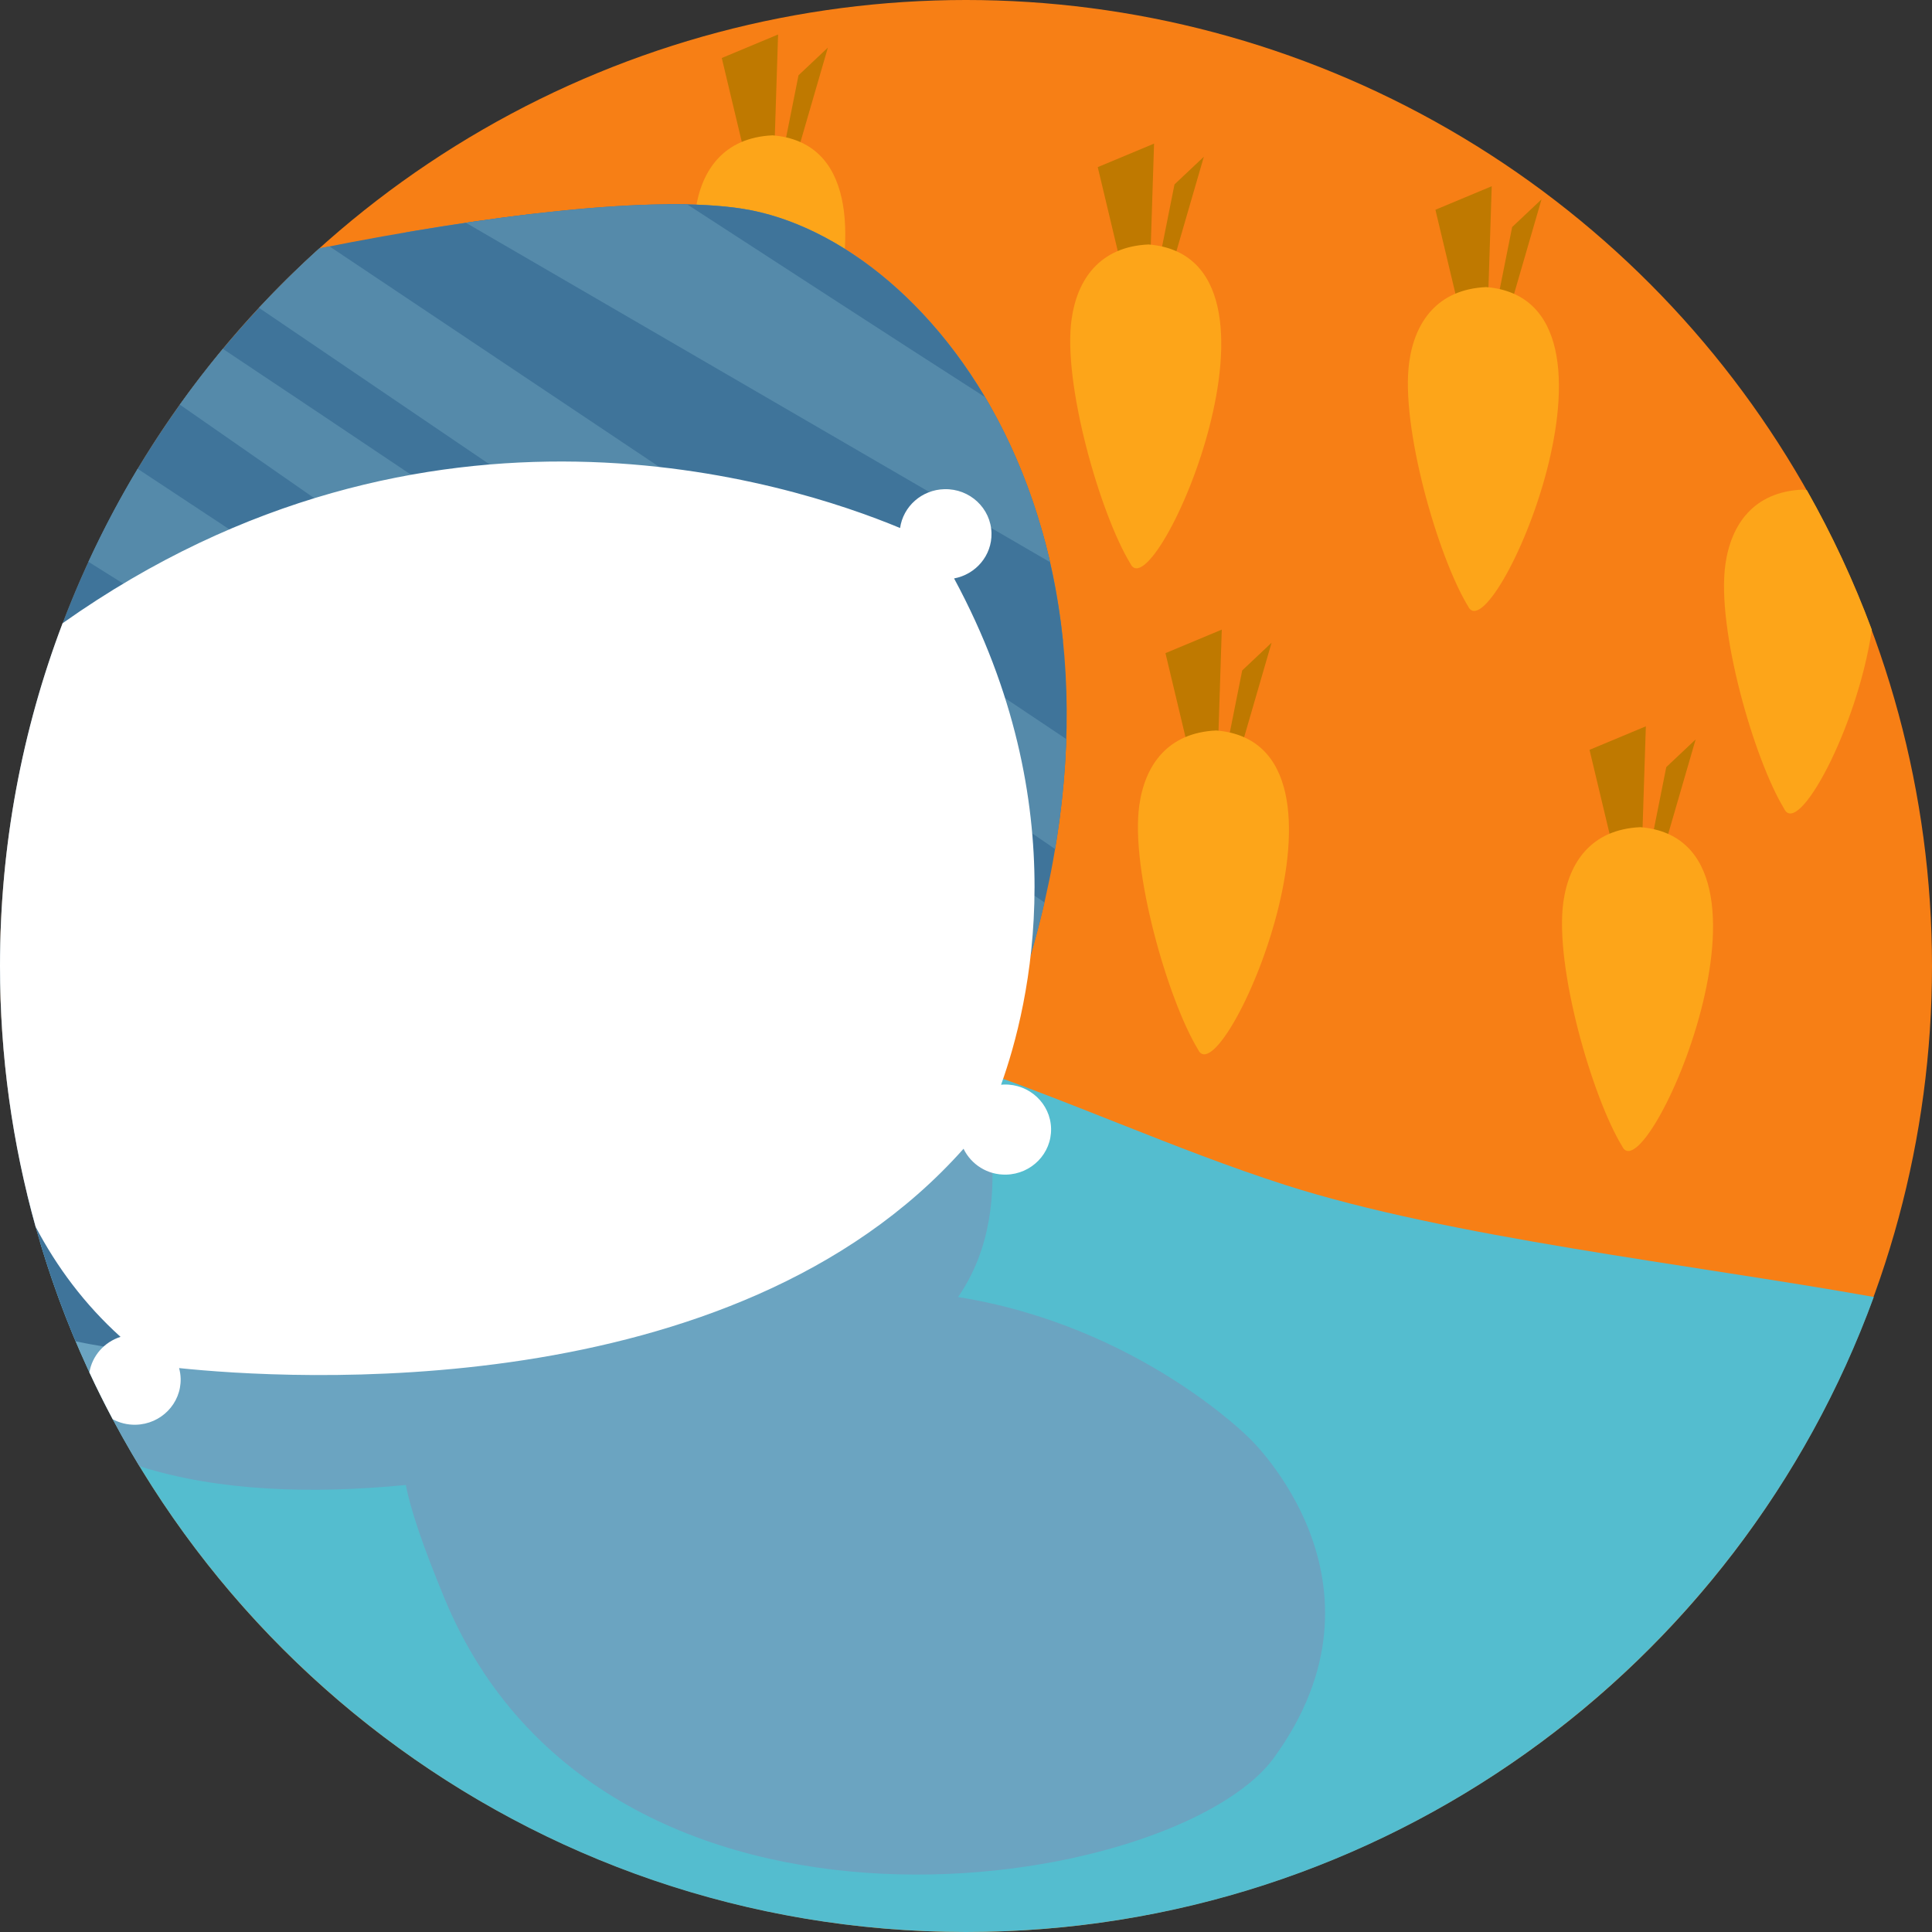<?xml version="1.0" encoding="utf-8"?>
<!-- Generator: Adobe Illustrator 24.2.3, SVG Export Plug-In . SVG Version: 6.00 Build 0)  -->
<svg version="1.1" xmlns="http://www.w3.org/2000/svg" xmlns:xlink="http://www.w3.org/1999/xlink" x="0px" y="0px"
	 viewBox="0 0 914.446 914.446" enable-background="new 0 0 914.446 914.446" xml:space="preserve">
<rect x="0" y="0" width="914.446" height="914.446" fill="#333333" stroke="none"/>
<g id="neposenkello_x5F_bed_x5F_closeup_x5F_bg">
	<circle fill="#F77F15" cx="457.223" cy="457.223" r="457.223"/>
	<g>
		<g>
			<path id="XMLID_2015_" fill="#BF7900" d="M544.384,125.38l1.849-57.406l-26.652,11.13l11.584,48.543
				c0.34-0.125,0.677-0.262,1.02-0.375C532.185,127.273,538.007,125.669,544.384,125.38z"/>
			<path id="XMLID_2014_" fill="#BF7900" d="M554.597,126.545l15.202-52.359l-13.894,13.096l-7.607,38.11
				C550.493,125.506,552.54,125.883,554.597,126.545z"/>
			<path id="XMLID_1615_" fill="#FDA519" d="M507.206,151.056c-4.316,30.583,13.63,92.406,27.76,115.604
				c11.037,23.956,85.638-144.691,8.644-150.951C520.545,116.758,509.864,132.218,507.206,151.056z"/>
		</g>
		<g>
			<path id="XMLID_1549_" fill="#BF7900" d="M366.432,73.729l1.849-57.406l-26.652,11.13l11.584,48.543
				c0.34-0.125,0.677-0.262,1.02-0.375C354.233,75.622,360.055,74.018,366.432,73.729z"/>
			<path id="XMLID_1548_" fill="#BF7900" d="M376.645,74.894l15.202-52.359l-13.894,13.096l-7.607,38.11
				C372.54,73.855,374.587,74.232,376.645,74.894z"/>
			<path id="XMLID_1547_" fill="#FDA519" d="M329.254,99.405c-4.316,30.583,13.63,92.406,27.76,115.604
				c11.037,23.956,85.638-144.691,8.644-150.951C342.593,65.107,331.912,80.567,329.254,99.405z"/>
		</g>
		<g>
			<path id="XMLID_1618_" fill="#BF7900" d="M704.206,145.555l1.849-57.406l-26.652,11.13l11.584,48.543
				c0.34-0.125,0.677-0.262,1.02-0.375C692.007,147.448,697.829,145.844,704.206,145.555z"/>
			<path id="XMLID_1617_" fill="#BF7900" d="M714.419,146.72l15.202-52.359l-13.894,13.096l-7.607,38.11
				C710.315,145.68,712.362,146.057,714.419,146.72z"/>
			<path id="XMLID_1616_" fill="#FDA519" d="M667.028,171.231c-4.316,30.583,13.63,92.406,27.76,115.604
				c11.037,23.956,85.638-144.691,8.644-150.951C680.367,136.933,669.686,152.393,667.028,171.231z"/>
		</g>
		<path fill="#FDA519" d="M885.972,298.058c-8.525-22.955-18.84-45.038-30.776-66.082c-0.7-0.088-1.409-0.166-2.135-0.225
			c-23.065,1.049-33.746,16.509-36.404,35.347c-4.316,30.583,13.63,92.406,27.76,115.604
			C850.873,396.718,879.088,344.805,885.972,298.058z"/>
		<g>
			<path id="XMLID_1624_" fill="#BF7900" d="M777.153,401.183l1.849-57.406l-26.652,11.13l11.584,48.543
				c0.34-0.125,0.677-0.262,1.02-0.375C764.954,403.076,770.776,401.472,777.153,401.183z"/>
			<path id="XMLID_1623_" fill="#BF7900" d="M787.366,402.348l15.202-52.359l-13.894,13.096l-7.607,38.11
				c1.301,0.075,2.582,0.226,3.797,0.484C785.708,401.858,786.54,402.091,787.366,402.348z"/>
			<path id="XMLID_1622_" fill="#FDA519" d="M739.975,426.859c-4.316,30.583,13.63,92.406,27.76,115.604
				c11.037,23.956,85.638-144.691,8.644-150.951C753.314,392.561,742.633,408.021,739.975,426.859z"/>
		</g>
		<g>
			<path id="XMLID_1627_" fill="#BF7900" d="M576.435,355.416l1.849-57.406l-26.652,11.13l11.584,48.543
				c0.34-0.125,0.677-0.262,1.02-0.375C564.236,357.309,570.058,355.705,576.435,355.416z"/>
			<path id="XMLID_1626_" fill="#BF7900" d="M586.648,356.581l15.202-52.359l-13.894,13.096l-7.607,38.11
				C582.544,355.541,584.591,355.918,586.648,356.581z"/>
			<path id="XMLID_1625_" fill="#FDA519" d="M539.257,381.092c-4.316,30.583,13.63,92.406,27.76,115.604
				c11.037,23.956,85.638-144.691,8.644-150.951C552.596,346.794,541.915,362.254,539.257,381.092z"/>
		</g>
	</g>
	<path fill="#558AAA" d="M351.469,98.81c-9.998-1.574-22.08-2.238-35.78-2.117l152.737,95.048
		C437.734,137.928,392.421,105.258,351.469,98.81z"/>
	<path fill="#558AAA" d="M493.186,251.158c-84.79-53.038-173.684-108.379-241.423-149.908c-18.931,2.226-39.046,5.191-59.729,8.728
		L503.156,303.59C501.252,285.005,497.837,267.504,493.186,251.158z"/>
	<circle fill="none" cx="457.223" cy="457.223" r="457.223"/>
	<path fill="#54BDCF" d="M457.223,914.446c197.486,0,365.727-125.206,429.678-300.567c-86.699-15.515-201.051-28.161-278.658-53.039
		c-104.626-33.539-208.564-97.206-316.185-75.089c-22.852,4.696-44.721,13.189-66.463,21.645
		C156.7,534.189,87.804,560.981,18.909,587.773C75.091,776.682,250.069,914.446,457.223,914.446z"/>
	<path fill="#6BA4C1" d="M591.347,680.716c0,0-52.396-53.15-137.892-66.805c31.961-46.01,7.101-109.296,7.101-109.296
		s-192.415-98.342-392.583,16.99c-18.016,10.38-39.094,25.899-55.042,44.025c11.157,45.885,29.237,89.062,53.071,128.361
		c37.492,11.877,81.668,13.223,126.08,8.873c2.284,11.822,8.041,28.801,18.225,53.479
		c75.626,183.248,346.135,139.617,392.674,75.626C663.544,748.696,591.347,680.716,591.347,680.716z"/>
	<path fill="#3F749A" d="M351.469,98.81c-41.744-6.573-119.827,2.727-200.315,18.749C58.345,201.243,0,322.417,0,457.223
		c0,63.01,12.748,123.043,35.801,177.661c146.313,30.045,396.263-19.144,444.391-158.633
		C555.608,257.674,442.705,113.175,351.469,98.81z"/>
	<g>
		<path fill="#558AAA" d="M41.847,265.899l411.775,257.999c7.47-9.382,13.889-19.333,19.104-29.859
			C373.604,427.324,191.401,304.976,65.15,221.88C56.614,236.069,48.832,250.762,41.847,265.899z"/>
		<path fill="#558AAA" d="M155.957,116.615c-0.834,0.164-1.669,0.327-2.504,0.492c-0.769,0.152-1.538,0.306-2.307,0.459
			c-9.932,8.956-19.466,18.344-28.579,28.129c123.453,83.928,288.654,195.568,376.829,256.181c0.357-2.114,0.692-4.218,1.012-6.314
			c0.038-0.246,0.076-0.491,0.113-0.737c0.643-4.256,1.212-8.474,1.708-12.655c0.024-0.201,0.047-0.402,0.071-0.603
			c0.497-4.237,0.921-8.436,1.272-12.595c0.007-0.089,0.014-0.178,0.022-0.268c0.533-6.374,0.898-12.655,1.102-18.84
			c0-0.014,0.001-0.028,0.001-0.043L155.957,116.615z"/>
		<path fill="#558AAA" d="M105.479,165.115c-7.103,8.543-13.905,17.346-20.381,26.399l397.796,276.668
			c2.854-8.738,5.408-17.356,7.673-25.847c0.004-0.017,0.009-0.034,0.014-0.051c0.446-1.673,0.881-3.342,1.305-5.005
			c0.008-0.03,0.016-0.06,0.023-0.089c0.859-3.374,1.673-6.728,2.441-10.062C394.352,359.29,229.327,247.607,105.479,165.115z"/>
		<path fill="#558AAA" d="M466.223,187.951c-46.626-29.895-95.051-61.444-140.939-91.2c-28.256-0.579-64.818,2.757-104.79,8.683
			l276.512,160.645C490.245,236.481,479.507,210.308,466.223,187.951z"/>
	</g>
	<path fill="#FFFFFF" d="M475.257,513.323c-0.485,0.011-0.959,0.062-1.436,0.104c13.662-37.988,36.008-131.765-22.239-239.645
		c10.275-1.905,17.95-10.843,17.708-21.427c-0.269-11.775-10.224-21.098-22.235-20.823c-10.817,0.248-19.587,8.204-21.031,18.384
		c-52.225-21.74-223.802-77.046-396.404,45.075C10.479,345.41,0,400.092,0,457.223c0,42.777,5.881,84.18,16.868,123.45
		c10.019,19.017,23.152,36.714,40.177,52.081c-7.655,2.439-13.409,8.912-14.737,16.807c3.488,7.51,7.175,14.909,11.051,22.192
		c3.23,1.727,6.942,2.687,10.886,2.597c12.011-0.275,21.529-10.043,21.26-21.818c-0.04-1.731-0.311-3.398-0.745-4.999
		c50.289,5.268,261.909,19.181,371.301-103.813c3.55,7.4,11.292,12.448,20.17,12.245c12.011-0.275,21.529-10.043,21.26-21.818
		C497.222,522.372,487.267,513.048,475.257,513.323z"/>
</g>
<g id="Layer_1">
</g>
</svg>
